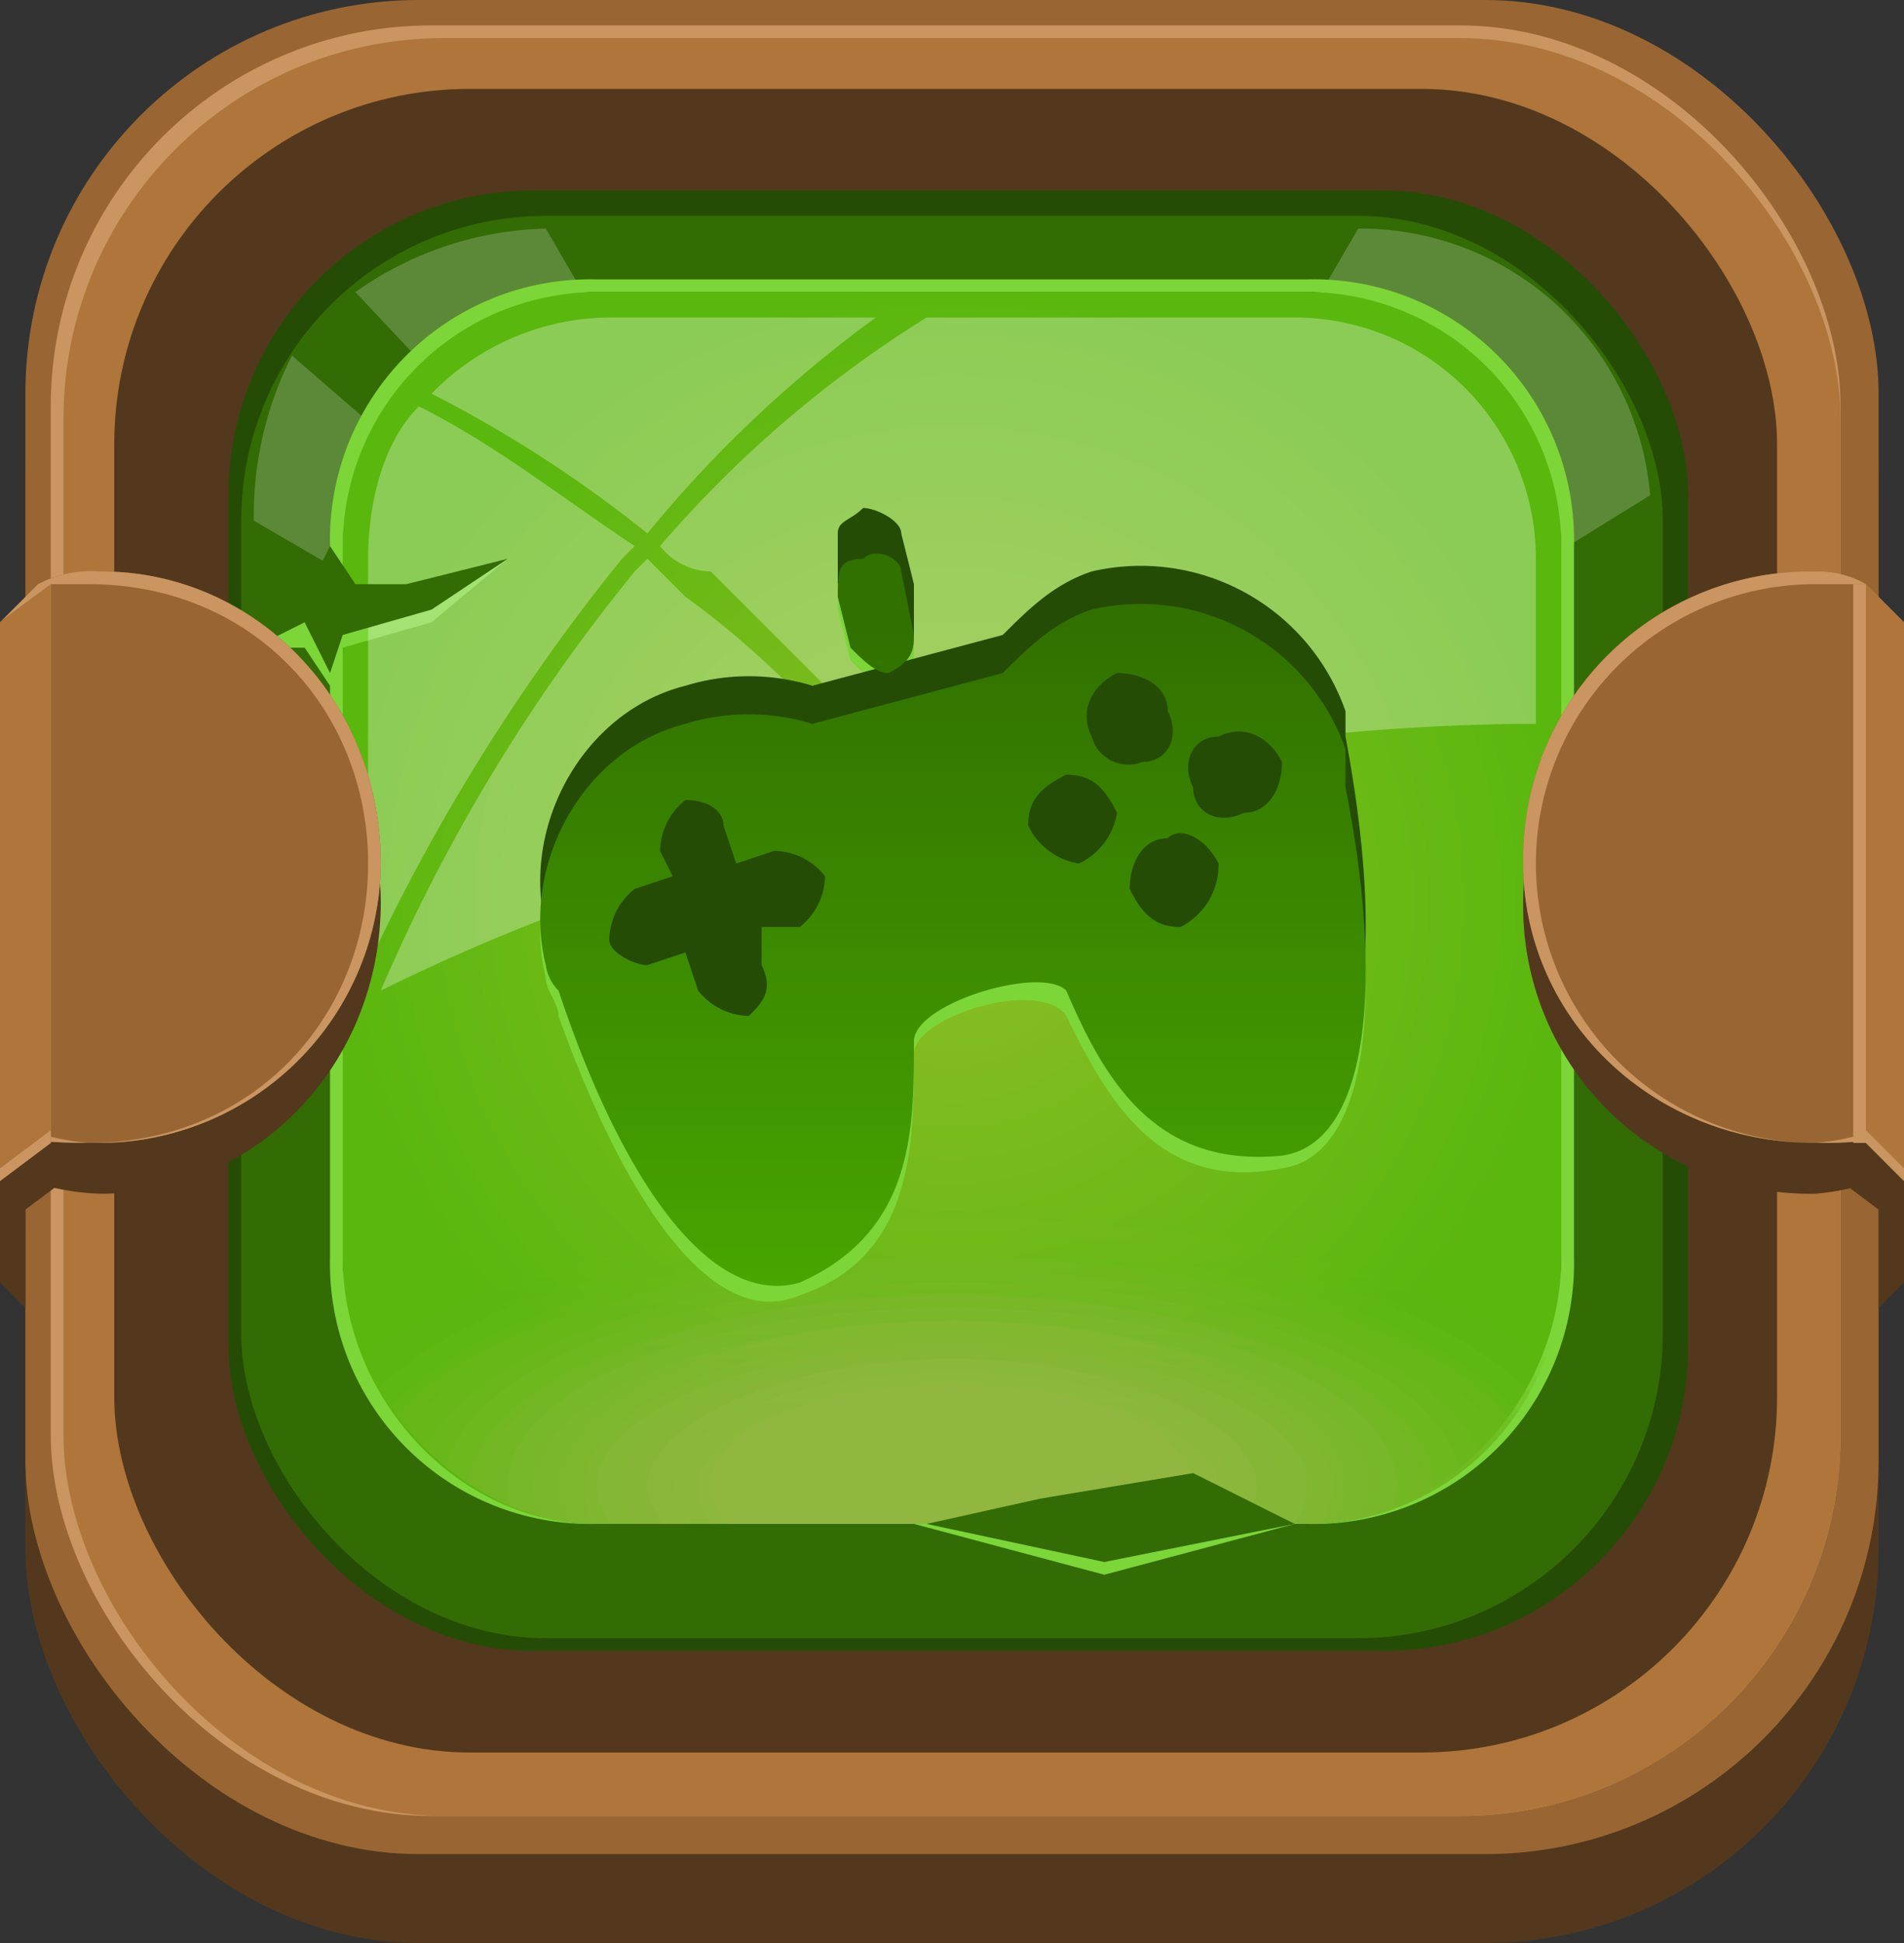 <svg xmlns="http://www.w3.org/2000/svg" xmlns:xlink="http://www.w3.org/1999/xlink" viewBox="0 0 150 153"><rect x="0" y="0" width="150" height="153" fill="#333333" stroke="none"/><defs><style>.cls-1{fill:none;}.cls-2{fill:#53381d;}.cls-3{fill:#963;}.cls-4{fill:#ca9560;}.cls-5{fill:#af753b;}.cls-6{fill:#254c05;}.cls-7{fill:url(#radial-gradient);}.cls-8{fill:#7cd637;}.cls-34,.cls-9{fill:#fff;}.cls-9{fill-opacity:0.2;}.cls-10{fill:url(#radial-gradient-2);}.cls-11{clip-path:url(#clip-path);}.cls-12{fill-opacity:0;fill:url(#linear-gradient);}.cls-13{fill-opacity:0.05;fill:url(#linear-gradient-2);}.cls-14{fill-opacity:0.09;fill:url(#linear-gradient-3);}.cls-15{fill-opacity:0.14;fill:url(#linear-gradient-4);}.cls-16{fill-opacity:0.19;fill:url(#linear-gradient-5);}.cls-17{fill-opacity:0.24;fill:url(#linear-gradient-6);}.cls-18{fill-opacity:0.29;fill:url(#linear-gradient-7);}.cls-19{fill-opacity:0.33;fill:url(#linear-gradient-8);}.cls-20{fill-opacity:0.38;fill:url(#linear-gradient-9);}.cls-21{fill-opacity:0.43;fill:url(#linear-gradient-10);}.cls-22{fill-opacity:0.47;fill:url(#linear-gradient-11);}.cls-23{fill-opacity:0.53;fill:url(#linear-gradient-12);}.cls-24{fill-opacity:0.57;fill:url(#linear-gradient-13);}.cls-25{fill-opacity:0.62;fill:url(#linear-gradient-14);}.cls-26{fill-opacity:0.67;fill:url(#linear-gradient-15);}.cls-27{fill-opacity:0.71;fill:url(#linear-gradient-16);}.cls-28{fill-opacity:0.76;fill:url(#linear-gradient-17);}.cls-29{fill-opacity:0.81;fill:url(#linear-gradient-18);}.cls-30{fill-opacity:0.86;fill:url(#linear-gradient-19);}.cls-31{fill-opacity:0.91;fill:url(#linear-gradient-20);}.cls-32{fill-opacity:0.95;fill:url(#linear-gradient-21);}.cls-33{fill:#91b740;}.cls-34{fill-opacity:0.3;}.cls-35{fill:#336b05;}.cls-36{fill:url(#linear-gradient-22);}</style><radialGradient id="radial-gradient" cx="-674.95" cy="-2282.74" r="46.99" gradientTransform="matrix(0, 1.1, 1.44, -0.01, 3358, -45.22)" gradientUnits="userSpaceOnUse"><stop offset="0" stop-color="#5ab70e"/><stop offset="0.85" stop-color="#469109"/><stop offset="1" stop-color="#336b05"/></radialGradient><radialGradient id="radial-gradient-2" cx="75" cy="-627.56" r="48.47" gradientTransform="matrix(1, 0, 0, -1, -0.01, -556.5)" gradientUnits="userSpaceOnUse"><stop offset="0" stop-color="#8dbd25"/><stop offset="1" stop-color="#5ab70e"/></radialGradient><clipPath id="clip-path"><rect class="cls-1" x="27" y="23" width="96" height="97" rx="20" ry="20"/></clipPath><linearGradient id="linear-gradient" x1="75" y1="-657.49" x2="75" y2="-628.2" gradientTransform="matrix(1, 0, 0, -1, 0, -556.5)" gradientUnits="userSpaceOnUse"><stop offset="0" stop-color="#5ab70e"/><stop offset="1" stop-color="#8dbd25"/></linearGradient><linearGradient id="linear-gradient-2" x1="75" y1="-658" x2="75" y2="-629.65" gradientTransform="matrix(1, 0, 0, -1, 0, -556.5)" gradientUnits="userSpaceOnUse"><stop offset="0" stop-color="#5db710"/><stop offset="1" stop-color="#8dbd26"/></linearGradient><linearGradient id="linear-gradient-3" x1="533.69" y1="161.5" x2="533.69" y2="161.64" gradientTransform="matrix(106, 0, 0, -42, -56496, 6885)" gradientUnits="userSpaceOnUse"><stop offset="0" stop-color="#5fb713"/><stop offset="1" stop-color="#8dbc28"/></linearGradient><linearGradient id="linear-gradient-4" x1="75" y1="-659.03" x2="75" y2="-632.53" gradientTransform="matrix(1, 0, 0, -1, 0, -556.5)" gradientUnits="userSpaceOnUse"><stop offset="0" stop-color="#62b715"/><stop offset="1" stop-color="#8ebc29"/></linearGradient><linearGradient id="linear-gradient-5" x1="75" y1="-659.54" x2="75" y2="-633.97" gradientTransform="matrix(1, 0, 0, -1, 0, -556.5)" gradientUnits="userSpaceOnUse"><stop offset="0" stop-color="#64b718"/><stop offset="1" stop-color="#8ebc2a"/></linearGradient><linearGradient id="linear-gradient-6" x1="75" y1="-660.05" x2="75" y2="-635.42" gradientTransform="matrix(1, 0, 0, -1, 0, -556.5)" gradientUnits="userSpaceOnUse"><stop offset="0" stop-color="#67b71a"/><stop offset="1" stop-color="#8ebc2b"/></linearGradient><linearGradient id="linear-gradient-7" x1="75" y1="-660.56" x2="75" y2="-636.86" gradientTransform="matrix(1, 0, 0, -1, 0, -556.5)" gradientUnits="userSpaceOnUse"><stop offset="0" stop-color="#6ab71c"/><stop offset="1" stop-color="#8ebb2d"/></linearGradient><linearGradient id="linear-gradient-8" x1="75" y1="-661.07" x2="75" y2="-638.3" gradientTransform="matrix(1, 0, 0, -1, 0, -556.5)" gradientUnits="userSpaceOnUse"><stop offset="0" stop-color="#6cb71f"/><stop offset="1" stop-color="#8ebb2e"/></linearGradient><linearGradient id="linear-gradient-9" x1="75" y1="-661.58" x2="75" y2="-639.75" gradientTransform="matrix(1, 0, 0, -1, 0, -556.5)" gradientUnits="userSpaceOnUse"><stop offset="0" stop-color="#6fb721"/><stop offset="1" stop-color="#8fbb2f"/></linearGradient><linearGradient id="linear-gradient-10" x1="75" y1="-662.09" x2="75" y2="-641.19" gradientTransform="matrix(1, 0, 0, -1, 0, -556.5)" gradientUnits="userSpaceOnUse"><stop offset="0" stop-color="#72b723"/><stop offset="1" stop-color="#8fba31"/></linearGradient><linearGradient id="linear-gradient-11" x1="75" y1="-662.61" x2="75" y2="-642.63" gradientTransform="matrix(1, 0, 0, -1, 0, -556.5)" gradientUnits="userSpaceOnUse"><stop offset="0" stop-color="#74b726"/><stop offset="1" stop-color="#8fba32"/></linearGradient><linearGradient id="linear-gradient-12" x1="75" y1="-663.12" x2="75" y2="-644.08" gradientTransform="matrix(1, 0, 0, -1, 0, -556.5)" gradientUnits="userSpaceOnUse"><stop offset="0" stop-color="#77b728"/><stop offset="1" stop-color="#8fba33"/></linearGradient><linearGradient id="linear-gradient-13" x1="75" y1="-663.63" x2="75" y2="-645.52" gradientTransform="matrix(1, 0, 0, -1, 0, -556.5)" gradientUnits="userSpaceOnUse"><stop offset="0" stop-color="#79b72b"/><stop offset="1" stop-color="#8fba34"/></linearGradient><linearGradient id="linear-gradient-14" x1="75" y1="-664.14" x2="75" y2="-646.96" gradientTransform="matrix(1, 0, 0, -1, 0, -556.5)" gradientUnits="userSpaceOnUse"><stop offset="0" stop-color="#7cb72d"/><stop offset="1" stop-color="#8fb936"/></linearGradient><linearGradient id="linear-gradient-15" x1="75" y1="-664.65" x2="75" y2="-648.41" gradientTransform="matrix(1, 0, 0, -1, 0, -556.5)" gradientUnits="userSpaceOnUse"><stop offset="0" stop-color="#7fb72f"/><stop offset="1" stop-color="#90b937"/></linearGradient><linearGradient id="linear-gradient-16" x1="75.5" y1="-665.16" x2="75.5" y2="-649.85" gradientTransform="matrix(1, 0, 0, -1, 0, -556.5)" gradientUnits="userSpaceOnUse"><stop offset="0" stop-color="#81b732"/><stop offset="1" stop-color="#90b938"/></linearGradient><linearGradient id="linear-gradient-17" x1="75" y1="-665.68" x2="75" y2="-651.29" gradientTransform="matrix(1, 0, 0, -1, 0, -556.5)" gradientUnits="userSpaceOnUse"><stop offset="0" stop-color="#84b734"/><stop offset="1" stop-color="#90b83a"/></linearGradient><linearGradient id="linear-gradient-18" x1="75" y1="-666.19" x2="75" y2="-652.73" gradientTransform="matrix(1, 0, 0, -1, 0, -556.5)" gradientUnits="userSpaceOnUse"><stop offset="0" stop-color="#87b736"/><stop offset="1" stop-color="#90b83b"/></linearGradient><linearGradient id="linear-gradient-19" x1="75" y1="-666.7" x2="75" y2="-654.18" gradientTransform="matrix(1, 0, 0, -1, 0, -556.5)" gradientUnits="userSpaceOnUse"><stop offset="0" stop-color="#89b739"/><stop offset="1" stop-color="#90b83c"/></linearGradient><linearGradient id="linear-gradient-20" x1="75" y1="-667.21" x2="75" y2="-655.62" gradientTransform="matrix(1, 0, 0, -1, 0, -556.5)" gradientUnits="userSpaceOnUse"><stop offset="0" stop-color="#8cb73b"/><stop offset="1" stop-color="#91b83d"/></linearGradient><linearGradient id="linear-gradient-21" x1="519.72" y1="233.23" x2="519.72" y2="233.38" gradientTransform="matrix(41, 0, 0, -16, -21233, 3843)" gradientUnits="userSpaceOnUse"><stop offset="0" stop-color="#8eb73e"/><stop offset="1" stop-color="#91b73f"/></linearGradient><linearGradient id="linear-gradient-22" x1="75.08" y1="-605.89" x2="75.08" y2="-671.01" gradientTransform="matrix(1, 0, 0, -1, 0, -556.5)" gradientUnits="userSpaceOnUse"><stop offset="0" stop-color="#317100"/><stop offset="1" stop-color="#4eb300"/></linearGradient></defs><title>game</title><g id="Layer_2" data-name="Layer 2"><g id="Layer_1-2" data-name="Layer 1"><g id="Layer_1-3" data-name="Layer_1"><g id="_930829504" data-name=" 930829504"><rect class="cls-2" x="2" y="7" width="146" height="146" rx="31" ry="31"/><rect class="cls-3" x="2" width="146" height="146" rx="31" ry="31"/><rect class="cls-4" x="4" y="2" width="141" height="141" rx="30" ry="30"/><rect class="cls-5" x="5" y="3" width="140" height="140" rx="30" ry="30"/><rect class="cls-2" x="9" y="7" width="131" height="131" rx="28" ry="28"/><rect class="cls-6" x="18" y="15" width="115" height="115" rx="24" ry="24"/><rect class="cls-7" x="19" y="17" width="112" height="112" rx="24" ry="24"/><polygon class="cls-8" points="87 124 102 120 94 117 82 118 72 120 87 124"/><path class="cls-9" d="M107,18a22.91,22.91,0,0,1,23,21L75,73,23,28a27.68,27.68,0,0,0-3,13L75,73,28,23a27,27,0,0,1,15-5L75,73Z"/><path class="cls-8" d="M47,22h56a20.51,20.51,0,0,1,21,21V99a20.51,20.51,0,0,1-21,21H47A20.51,20.51,0,0,1,26,99V43A20.51,20.51,0,0,1,47,22Zm56,1H47c-5,0-10,3-14,6-3,4-6,9-6,14V99c0,5,3,10,6,14a19.74,19.74,0,0,0,14,6h56a19.74,19.74,0,0,0,14-6c3-4,6-9,6-14V43c0-5-3-10-6-14C113,26,108,23,103,23Z"/><path class="cls-10" d="M47,23h56a20.06,20.06,0,0,1,20,20V99c0,11-9,21-20,21H47c-11,0-20-10-20-21V43A20.06,20.06,0,0,1,47,23Z"/><g class="cls-11"><path id="_1" data-name="1" class="cls-12" d="M75,94c31,0,56,11,56,23,0,13-25,23-56,23s-56-10-56-23C19,105,44,94,75,94Z"/><path class="cls-13" d="M75,95c30,0,55,10,55,22s-25,22-55,22-55-10-55-22S45,95,75,95Z"/><path class="cls-14" d="M75,96c29,0,53,9,53,21s-24,21-53,21-53-9-53-21S46,96,75,96Z"/><path class="cls-15" d="M75,97c28,0,51,9,51,20s-23,21-51,21-51-10-51-21S47,97,75,97Z"/><path class="cls-16" d="M75,97c27,0,49,9,49,20s-22,20-49,20-49-9-49-20S48,97,75,97Z"/><path class="cls-17" d="M75,98c26,0,47,9,47,19,0,11-21,19-47,19s-47-8-47-19C28,107,49,98,75,98Z"/><path class="cls-18" d="M75,99c25,0,46,8,46,18s-21,18-46,18-46-8-46-18S50,99,75,99Z"/><path class="cls-19" d="M75,99c24,0,44,8,44,18s-20,18-44,18-44-8-44-18S51,99,75,99Z"/><path class="cls-20" d="M75,100c23,0,42,8,42,17s-19,17-42,17-42-8-42-17S52,100,75,100Z"/><path class="cls-21" d="M75,101c22,0,40,7,40,16s-18,16-40,16-40-7-40-16S53,101,75,101Z"/><path class="cls-22" d="M75,102c21,0,38,7,38,15,0,9-17,16-38,16s-38-7-38-16C37,109,54,102,75,102Z"/><path class="cls-23" d="M75,102c20,0,37,7,37,15s-17,15-37,15-37-7-37-15S55,102,75,102Z"/><path class="cls-24" d="M75,103c19,0,35,6,35,14s-16,14-35,14-35-6-35-14S56,103,75,103Z"/><path class="cls-25" d="M75,104c18,0,33,6,33,13s-15,13-33,13-33-6-33-13S57,104,75,104Z"/><path class="cls-26" d="M75,104c17,0,31,6,31,13s-14,13-31,13-31-6-31-13S58,104,75,104Z"/><path class="cls-27" d="M75,105c16,0,30,6,30,12,0,7-14,12-30,12s-29-5-29-12C46,111,59,105,75,105Z"/><path class="cls-28" d="M75,106c15,0,28,5,28,11s-13,11-28,11-28-5-28-11S60,106,75,106Z"/><path class="cls-29" d="M75,107c14,0,26,4,26,10s-12,10-26,10-26-4-26-10S61,107,75,107Z"/><path class="cls-30" d="M75,107c13,0,24,5,24,10s-11,10-24,10-24-5-24-10S62,107,75,107Z"/><path class="cls-31" d="M75,108c12,0,22,4,22,9s-10,9-22,9-22-4-22-9S63,108,75,108Z"/><path class="cls-32" d="M75,109c11,0,21,4,21,8,0,5-10,8-21,8s-20-3-20-8C55,113,64,109,75,109Z"/><ellipse class="cls-33" cx="75" cy="117" rx="19" ry="8"/></g><path class="cls-1" d="M47,23h56a20.06,20.06,0,0,1,20,20V99c0,11-9,21-20,21H47c-11,0-20-10-20-21V43A20.06,20.06,0,0,1,47,23Z"/><polygon class="cls-8" points="24 48 26 44 28 47 32 47 40 44 34 49 27 51 26 54 24 51 20 51 24 48"/><path class="cls-34" d="M48,25H69A97.63,97.63,0,0,0,51,42,99.08,99.08,0,0,0,34,31,19.74,19.74,0,0,1,48,25Zm25,0h29a19,19,0,0,1,19,19V57c-14,0-30,2-47,6L56,45a5.2,5.2,0,0,1-4-2A91,91,0,0,1,73,25ZM72,64c-3,1-6,1-9,2A160.73,160.73,0,0,0,30,78,138.46,138.46,0,0,1,50,45l1-1,3,3C61,52,66,58,72,64ZM29,76V44c0-4,1-9,4-12,6,3,11,7,17,11l-1,1A155,155,0,0,0,29,76Z"/><polygon class="cls-35" points="87 123 102 120 94 116 82 118 73 120 87 123"/><polygon class="cls-35" points="24 47 26 43 28 46 32 46 40 44 34 48 27 50 26 53 24 49 20 51 24 47"/><polygon class="cls-2" points="0 89 2 89 2 103 0 101 0 89"/><path class="cls-2" d="M8,49A22.2,22.2,0,0,1,30,71C30,84,20,94,8,94a18.84,18.84,0,0,1-8-2V50C2,49,5,49,8,49Z"/><path class="cls-3" d="M8,45c12,0,22,10,22,23A22.2,22.2,0,0,1,8,90c-3,0-6,0-8-1V49l4-3H3A9,9,0,0,1,8,45Z"/><path class="cls-4" d="M8,45c12,0,22,10,22,23A22.2,22.2,0,0,1,8,90c-3,0-6,0-8-1V88a18.54,18.54,0,0,0,7,2c13,0,22-10,22-22S20,46,7,46H3L0,49H0l4-3H3A9,9,0,0,1,8,45Z"/><path class="cls-4" d="M4,90H3V46H4Z"/><polygon class="cls-5" points="0 89 0 86 0 49 4 46 4 90 0 93 0 89"/><polygon class="cls-2" points="2 92 1 96 5 93 2 92"/><polygon class="cls-4" points="0 92 0 93 4 90 4 89 0 92"/><polygon class="cls-4" points="0 49 0 49 4 46 4 46 0 49"/><polygon class="cls-2" points="150 89 148 89 148 103 150 101 150 89"/><path class="cls-2" d="M143,49c-13,0-23,10-23,22a22.63,22.63,0,0,0,23,23,18.54,18.54,0,0,0,7-2V50C148,49,145,49,143,49Z"/><path class="cls-3" d="M143,45a22.63,22.63,0,0,0-23,23c0,12,10,22,23,22,2,0,5,0,7-1V49l-3-3h0A7.56,7.56,0,0,0,143,45Z"/><path class="cls-4" d="M143,45a22.63,22.63,0,0,0-23,23c0,12,10,22,23,22,2,0,5,0,7-1V88a18.54,18.54,0,0,1-7,2,22,22,0,0,1,0-44h4l3,3h0l-3-3h0A7.56,7.56,0,0,0,143,45Z"/><path class="cls-4" d="M146,90h1V46h-1Z"/><polygon class="cls-5" points="150 89 150 86 150 49 147 46 147 90 150 93 150 89"/><polygon class="cls-2" points="148 92 149 96 145 93 148 92"/><polygon class="cls-4" points="150 92 150 93 147 90 147 89 150 92"/><polygon class="cls-4" points="150 49 150 49 147 46 147 46 150 49"/><path class="cls-8" d="M54,58c3,0,7,0,10,1l15-4c2-3,4-4,7-5,9-3,17,2,20,11v2c3,15,2,28-5,29-10,2-14-6-17-12-2-3-12,0-12,3,0,7,0,16-9,19-7,3-14-8-19-22,0-1-1-2-1-3C41,69,46,61,54,58ZM48,75h0c0,1,2,2,3,2l3-1,1,3a5.2,5.2,0,0,0,4,2h0c1,0,2-2,1-3V75l3-1a5.2,5.2,0,0,0,2-4h0c-1-1-2-2-4-1H58l-1-3c0-1-1-2-3-2h0a5.2,5.2,0,0,0-2,4l1,3-3,1C49,72,48,73,48,75ZM68,45h0c-2,0-2,2-2,3l1,4c1,1,2,2,3,2h0c2,0,2-2,2-3l-1-4C71,45,69,45,68,45Zm20,9c-2,1-3,3-2,5,0,2,2,3,4,2,2,0,3-2,2-4C92,55,90,54,88,54Zm8,5c-2,0-3,2-2,4,0,2,2,3,4,3a5.5,5.5,0,0,0,3-5C100,60,98,58,96,59ZM84,62a5.5,5.5,0,0,0-3,5c1,2,3,3,4,2,2,0,3-2,3-4C87,63,86,62,84,62Zm8,5a5.36,5.36,0,0,0-3,4c1,2,2,3,4,3,2-1,3-2,3-4A5.36,5.36,0,0,0,92,67Z"/><path class="cls-6" d="M54,54a17,17,0,0,1,10,0l15-4c2-2,4-4,7-5a17.09,17.09,0,0,1,20,11v2c3,16,2,28-5,29-10,2-14-5-17-12-2-2-12,1-12,3,0,8,0,16-9,20-7,2-14-8-19-23,0-1-1-1-1-2C41,65,46,56,54,54Zm18-7v3l-1-1H70c-1,1-2,0-3-1V45l-1,1V42h0c0-1,1-1,2-2,1,0,3,1,3,2l1,4Z"/><path class="cls-36" d="M54,57a17,17,0,0,1,10,0l15-4c2-2,4-4,7-5a17.09,17.09,0,0,1,20,11v3c3,15,2,28-5,29-10,1-14-6-17-13-2-2-12,1-12,4,0,7,0,15-9,19-7,2-14-8-19-23a3.49,3.49,0,0,1-1-2C41,68,46,59,54,57ZM48,74h0c0,1,2,2,3,2l3-1,1,3a5.2,5.2,0,0,0,4,2h0c1-1,2-2,1-4V73h3a5.2,5.2,0,0,0,2-4h0a5.2,5.2,0,0,0-4-2l-3,1-1-3c0-1-1-2-3-2h0a5.2,5.2,0,0,0-2,4l1,2-3,1A5.2,5.2,0,0,0,48,74ZM68,44h0c-2,0-2,1-2,3l1,4c1,1,2,2,3,2h0c2-1,2-2,2-3l-1-5C71,44,69,43,68,44Zm20,9c-2,1-3,3-2,5a3,3,0,0,0,4,2c2,0,3-2,2-4C92,54,90,53,88,53Zm8,5c-2,0-3,2-2,4,0,2,2,3,4,2,2,0,3-2,3-4C100,58,98,57,96,58ZM84,61c-2,1-3,2-3,4a5.36,5.36,0,0,0,4,3,5.36,5.36,0,0,0,3-4C87,62,86,61,84,61Zm8,5c-2,0-3,2-3,4,1,2,2,3,4,3a5.5,5.5,0,0,0,3-5C95,66,93,65,92,66Z"/></g></g></g></g></svg>